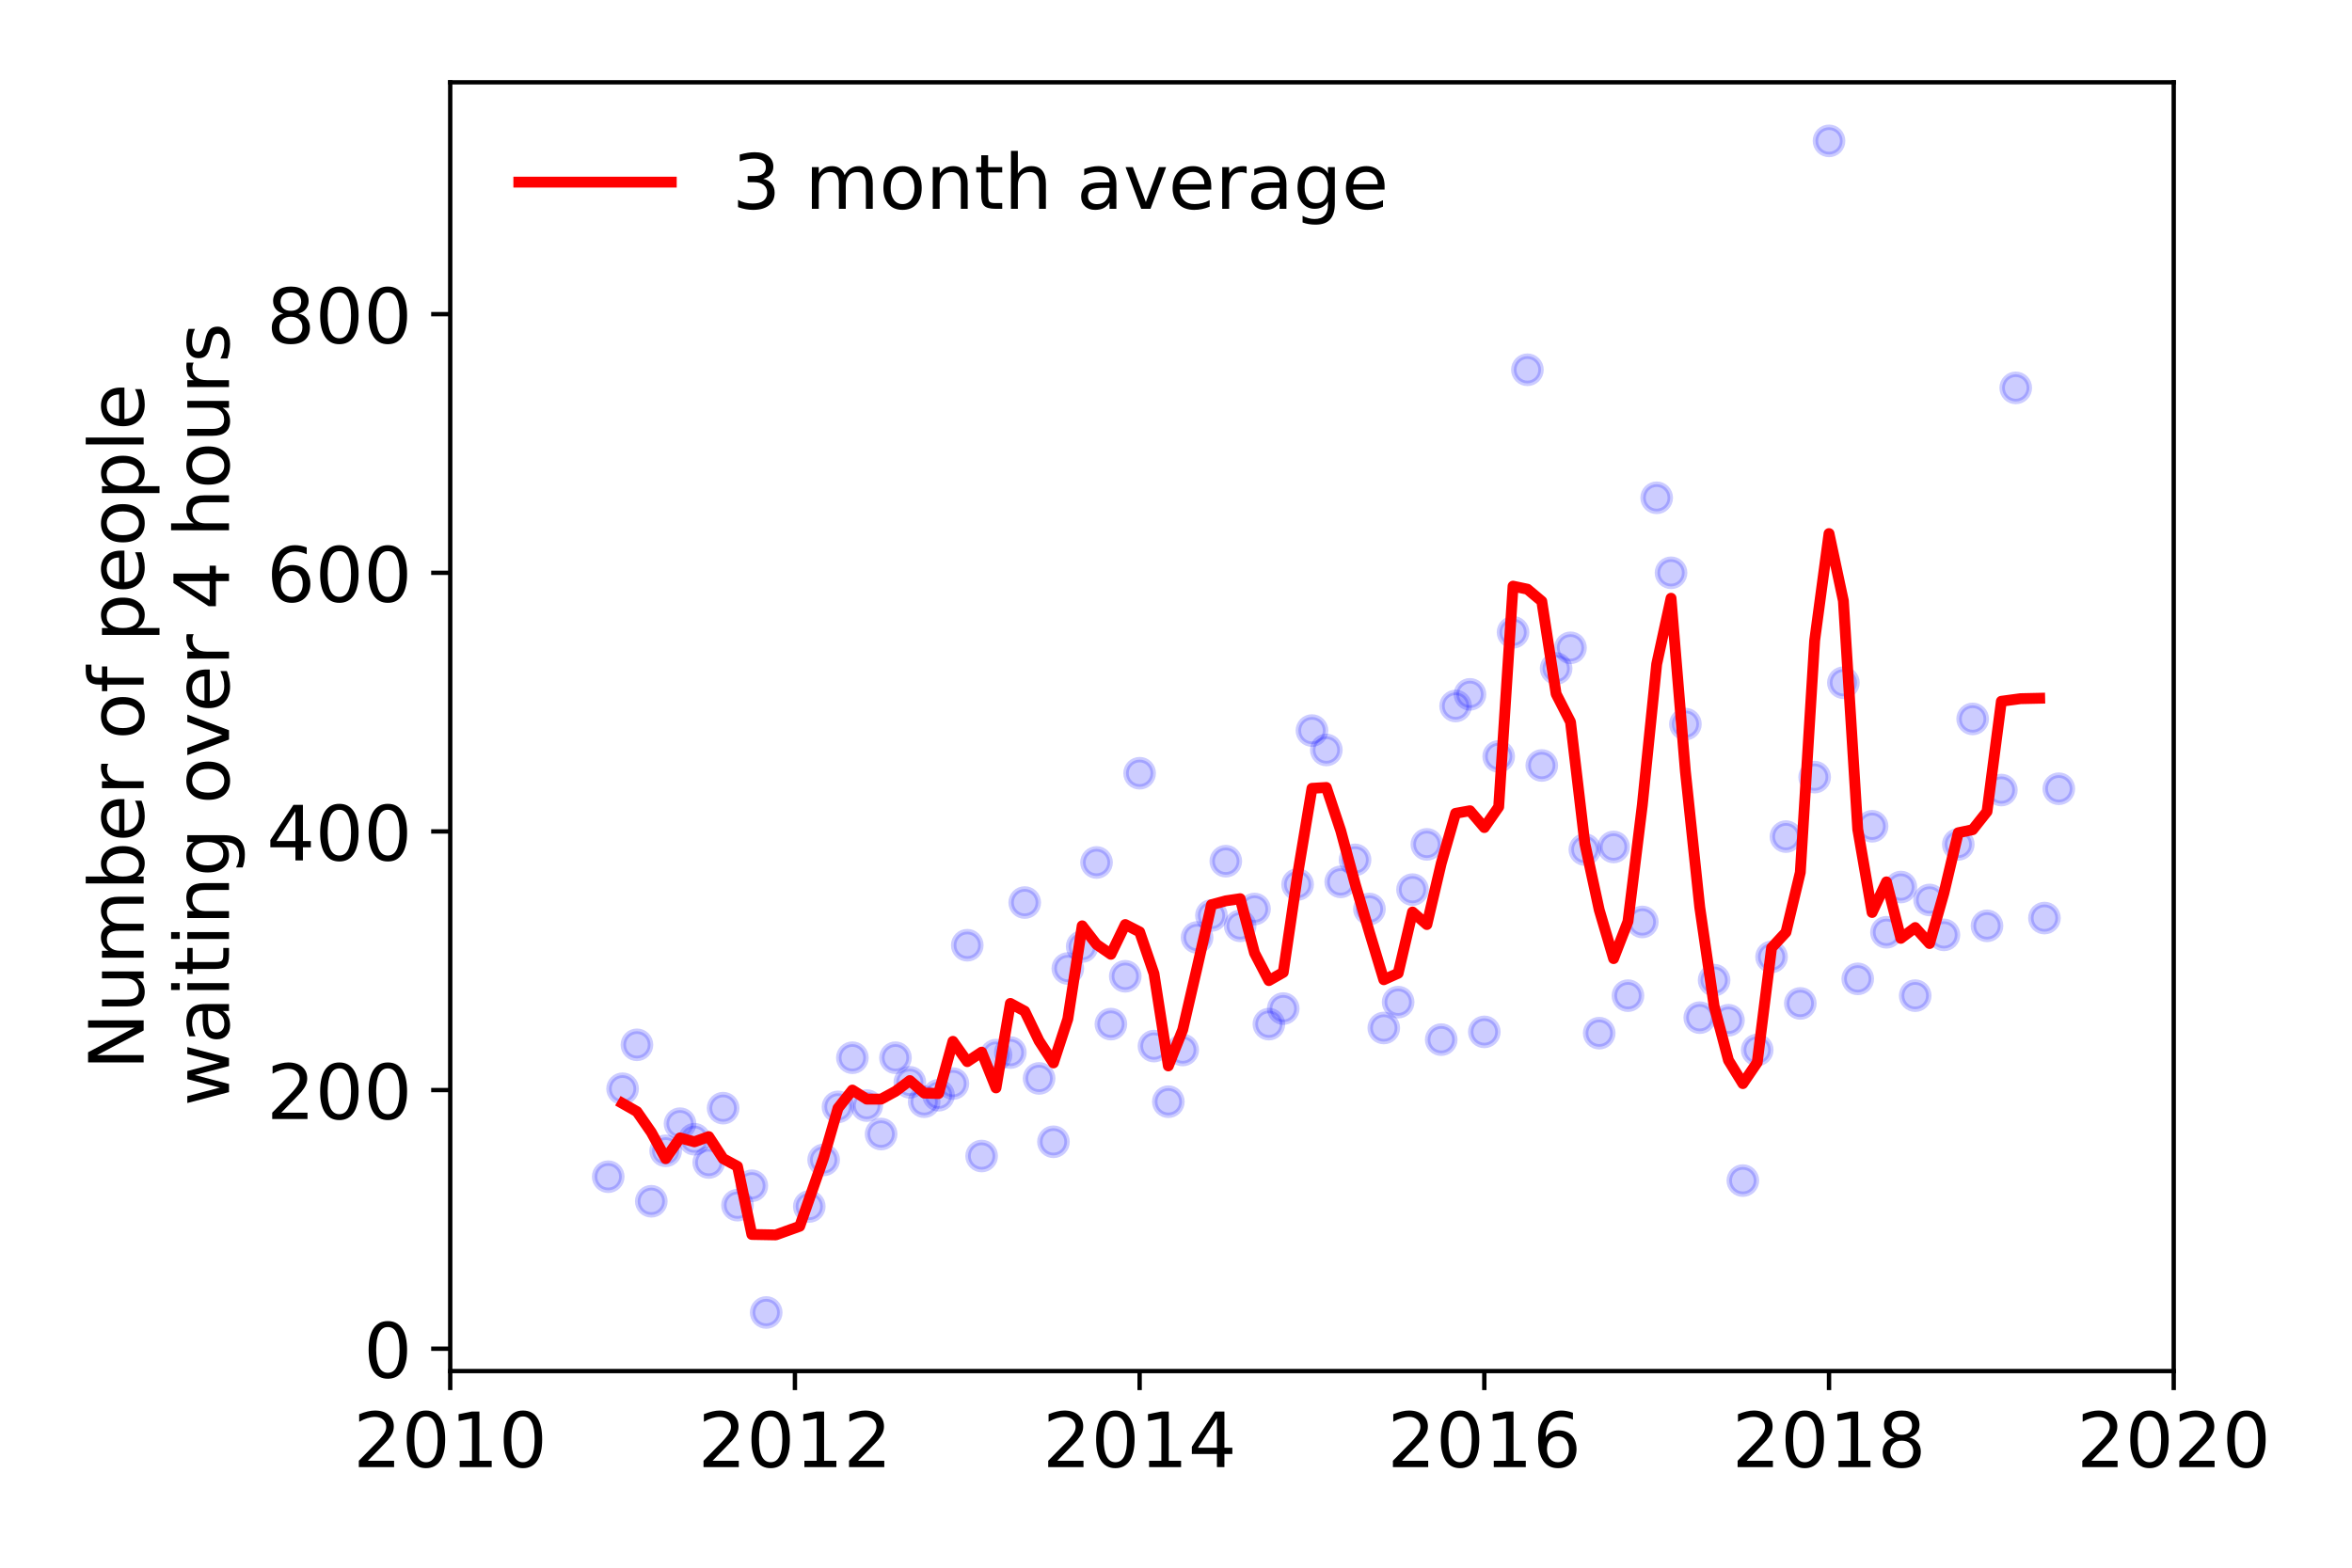 <?xml version="1.0" encoding="utf-8" standalone="no"?>
<!DOCTYPE svg PUBLIC "-//W3C//DTD SVG 1.1//EN"
  "http://www.w3.org/Graphics/SVG/1.1/DTD/svg11.dtd">
<!-- Created with matplotlib (https://matplotlib.org/) -->
<svg height="288pt" version="1.1" viewBox="0 0 432 288" width="432pt" xmlns="http://www.w3.org/2000/svg" xmlns:xlink="http://www.w3.org/1999/xlink">
 <defs>
  <style type="text/css">
*{stroke-linecap:butt;stroke-linejoin:round;}
  </style>
 </defs>
 <g id="figure_1">
  <g id="patch_1">
   <path d="M 0 288 
L 432 288 
L 432 0 
L 0 0 
z
" style="fill:#ffffff;"/>
  </g>
  <g id="axes_1">
   <g id="patch_2">
    <path d="M 82.695 251.88 
L 399.255 251.88 
L 399.255 15.12 
L 82.695 15.12 
z
" style="fill:#ffffff;"/>
   </g>
   <g id="matplotlib.axis_1">
    <g id="xtick_1">
     <g id="line2d_1">
      <defs>
       <path d="M 0 0 
L 0 3.5 
" id="m8545917e51" style="stroke:#000000;stroke-width:0.8;"/>
      </defs>
      <g>
       <use style="stroke:#000000;stroke-width:0.8;" x="82.695" xlink:href="#m8545917e51" y="251.88"/>
      </g>
     </g>
     <g id="text_1">
      <!-- 2010 -->
      <defs>
       <path d="M 19.188 8.297 
L 53.609 8.297 
L 53.609 0 
L 7.328 0 
L 7.328 8.297 
Q 12.938 14.109 22.625 23.891 
Q 32.328 33.688 34.812 36.531 
Q 39.547 41.844 41.422 45.531 
Q 43.312 49.219 43.312 52.781 
Q 43.312 58.594 39.234 62.25 
Q 35.156 65.922 28.609 65.922 
Q 23.969 65.922 18.812 64.312 
Q 13.672 62.703 7.812 59.422 
L 7.812 69.391 
Q 13.766 71.781 18.938 73 
Q 24.125 74.219 28.422 74.219 
Q 39.75 74.219 46.484 68.547 
Q 53.219 62.891 53.219 53.422 
Q 53.219 48.922 51.531 44.891 
Q 49.859 40.875 45.406 35.406 
Q 44.188 33.984 37.641 27.219 
Q 31.109 20.453 19.188 8.297 
z
" id="DejaVuSans-50"/>
       <path d="M 31.781 66.406 
Q 24.172 66.406 20.328 58.906 
Q 16.5 51.422 16.5 36.375 
Q 16.5 21.391 20.328 13.891 
Q 24.172 6.391 31.781 6.391 
Q 39.453 6.391 43.281 13.891 
Q 47.125 21.391 47.125 36.375 
Q 47.125 51.422 43.281 58.906 
Q 39.453 66.406 31.781 66.406 
z
M 31.781 74.219 
Q 44.047 74.219 50.516 64.516 
Q 56.984 54.828 56.984 36.375 
Q 56.984 17.969 50.516 8.266 
Q 44.047 -1.422 31.781 -1.422 
Q 19.531 -1.422 13.062 8.266 
Q 6.594 17.969 6.594 36.375 
Q 6.594 54.828 13.062 64.516 
Q 19.531 74.219 31.781 74.219 
z
" id="DejaVuSans-48"/>
       <path d="M 12.406 8.297 
L 28.516 8.297 
L 28.516 63.922 
L 10.984 60.406 
L 10.984 69.391 
L 28.422 72.906 
L 38.281 72.906 
L 38.281 8.297 
L 54.391 8.297 
L 54.391 0 
L 12.406 0 
z
" id="DejaVuSans-49"/>
      </defs>
      <g transform="translate(64.88 269.518)scale(0.14 -0.14)">
       <use xlink:href="#DejaVuSans-50"/>
       <use x="63.623" xlink:href="#DejaVuSans-48"/>
       <use x="127.246" xlink:href="#DejaVuSans-49"/>
       <use x="190.869" xlink:href="#DejaVuSans-48"/>
      </g>
     </g>
    </g>
    <g id="xtick_2">
     <g id="line2d_2">
      <g>
       <use style="stroke:#000000;stroke-width:0.8;" x="146.007" xlink:href="#m8545917e51" y="251.88"/>
      </g>
     </g>
     <g id="text_2">
      <!-- 2012 -->
      <g transform="translate(128.192 269.518)scale(0.14 -0.14)">
       <use xlink:href="#DejaVuSans-50"/>
       <use x="63.623" xlink:href="#DejaVuSans-48"/>
       <use x="127.246" xlink:href="#DejaVuSans-49"/>
       <use x="190.869" xlink:href="#DejaVuSans-50"/>
      </g>
     </g>
    </g>
    <g id="xtick_3">
     <g id="line2d_3">
      <g>
       <use style="stroke:#000000;stroke-width:0.8;" x="209.319" xlink:href="#m8545917e51" y="251.88"/>
      </g>
     </g>
     <g id="text_3">
      <!-- 2014 -->
      <defs>
       <path d="M 37.797 64.312 
L 12.891 25.391 
L 37.797 25.391 
z
M 35.203 72.906 
L 47.609 72.906 
L 47.609 25.391 
L 58.016 25.391 
L 58.016 17.188 
L 47.609 17.188 
L 47.609 0 
L 37.797 0 
L 37.797 17.188 
L 4.891 17.188 
L 4.891 26.703 
z
" id="DejaVuSans-52"/>
      </defs>
      <g transform="translate(191.504 269.518)scale(0.14 -0.14)">
       <use xlink:href="#DejaVuSans-50"/>
       <use x="63.623" xlink:href="#DejaVuSans-48"/>
       <use x="127.246" xlink:href="#DejaVuSans-49"/>
       <use x="190.869" xlink:href="#DejaVuSans-52"/>
      </g>
     </g>
    </g>
    <g id="xtick_4">
     <g id="line2d_4">
      <g>
       <use style="stroke:#000000;stroke-width:0.8;" x="272.631" xlink:href="#m8545917e51" y="251.88"/>
      </g>
     </g>
     <g id="text_4">
      <!-- 2016 -->
      <defs>
       <path d="M 33.016 40.375 
Q 26.375 40.375 22.484 35.828 
Q 18.609 31.297 18.609 23.391 
Q 18.609 15.531 22.484 10.953 
Q 26.375 6.391 33.016 6.391 
Q 39.656 6.391 43.531 10.953 
Q 47.406 15.531 47.406 23.391 
Q 47.406 31.297 43.531 35.828 
Q 39.656 40.375 33.016 40.375 
z
M 52.594 71.297 
L 52.594 62.312 
Q 48.875 64.062 45.094 64.984 
Q 41.312 65.922 37.594 65.922 
Q 27.828 65.922 22.672 59.328 
Q 17.531 52.734 16.797 39.406 
Q 19.672 43.656 24.016 45.922 
Q 28.375 48.188 33.594 48.188 
Q 44.578 48.188 50.953 41.516 
Q 57.328 34.859 57.328 23.391 
Q 57.328 12.156 50.688 5.359 
Q 44.047 -1.422 33.016 -1.422 
Q 20.359 -1.422 13.672 8.266 
Q 6.984 17.969 6.984 36.375 
Q 6.984 53.656 15.188 63.938 
Q 23.391 74.219 37.203 74.219 
Q 40.922 74.219 44.703 73.484 
Q 48.484 72.75 52.594 71.297 
z
" id="DejaVuSans-54"/>
      </defs>
      <g transform="translate(254.816 269.518)scale(0.14 -0.14)">
       <use xlink:href="#DejaVuSans-50"/>
       <use x="63.623" xlink:href="#DejaVuSans-48"/>
       <use x="127.246" xlink:href="#DejaVuSans-49"/>
       <use x="190.869" xlink:href="#DejaVuSans-54"/>
      </g>
     </g>
    </g>
    <g id="xtick_5">
     <g id="line2d_5">
      <g>
       <use style="stroke:#000000;stroke-width:0.8;" x="335.943" xlink:href="#m8545917e51" y="251.88"/>
      </g>
     </g>
     <g id="text_5">
      <!-- 2018 -->
      <defs>
       <path d="M 31.781 34.625 
Q 24.75 34.625 20.719 30.859 
Q 16.703 27.094 16.703 20.516 
Q 16.703 13.922 20.719 10.156 
Q 24.75 6.391 31.781 6.391 
Q 38.812 6.391 42.859 10.172 
Q 46.922 13.969 46.922 20.516 
Q 46.922 27.094 42.891 30.859 
Q 38.875 34.625 31.781 34.625 
z
M 21.922 38.812 
Q 15.578 40.375 12.031 44.719 
Q 8.5 49.078 8.5 55.328 
Q 8.5 64.062 14.719 69.141 
Q 20.953 74.219 31.781 74.219 
Q 42.672 74.219 48.875 69.141 
Q 55.078 64.062 55.078 55.328 
Q 55.078 49.078 51.531 44.719 
Q 48 40.375 41.703 38.812 
Q 48.828 37.156 52.797 32.312 
Q 56.781 27.484 56.781 20.516 
Q 56.781 9.906 50.312 4.234 
Q 43.844 -1.422 31.781 -1.422 
Q 19.734 -1.422 13.25 4.234 
Q 6.781 9.906 6.781 20.516 
Q 6.781 27.484 10.781 32.312 
Q 14.797 37.156 21.922 38.812 
z
M 18.312 54.391 
Q 18.312 48.734 21.844 45.562 
Q 25.391 42.391 31.781 42.391 
Q 38.141 42.391 41.719 45.562 
Q 45.312 48.734 45.312 54.391 
Q 45.312 60.062 41.719 63.234 
Q 38.141 66.406 31.781 66.406 
Q 25.391 66.406 21.844 63.234 
Q 18.312 60.062 18.312 54.391 
z
" id="DejaVuSans-56"/>
      </defs>
      <g transform="translate(318.128 269.518)scale(0.14 -0.14)">
       <use xlink:href="#DejaVuSans-50"/>
       <use x="63.623" xlink:href="#DejaVuSans-48"/>
       <use x="127.246" xlink:href="#DejaVuSans-49"/>
       <use x="190.869" xlink:href="#DejaVuSans-56"/>
      </g>
     </g>
    </g>
    <g id="xtick_6">
     <g id="line2d_6">
      <g>
       <use style="stroke:#000000;stroke-width:0.8;" x="399.255" xlink:href="#m8545917e51" y="251.88"/>
      </g>
     </g>
     <g id="text_6">
      <!-- 2020 -->
      <g transform="translate(381.44 269.518)scale(0.14 -0.14)">
       <use xlink:href="#DejaVuSans-50"/>
       <use x="63.623" xlink:href="#DejaVuSans-48"/>
       <use x="127.246" xlink:href="#DejaVuSans-50"/>
       <use x="190.869" xlink:href="#DejaVuSans-48"/>
      </g>
     </g>
    </g>
   </g>
   <g id="matplotlib.axis_2">
    <g id="ytick_1">
     <g id="line2d_7">
      <defs>
       <path d="M 0 0 
L -3.5 0 
" id="mfc9a45cdb4" style="stroke:#000000;stroke-width:0.8;"/>
      </defs>
      <g>
       <use style="stroke:#000000;stroke-width:0.8;" x="82.695" xlink:href="#mfc9a45cdb4" y="247.77"/>
      </g>
     </g>
     <g id="text_7">
      <!-- 0 -->
      <g transform="translate(66.787 253.089)scale(0.14 -0.14)">
       <use xlink:href="#DejaVuSans-48"/>
      </g>
     </g>
    </g>
    <g id="ytick_2">
     <g id="line2d_8">
      <g>
       <use style="stroke:#000000;stroke-width:0.8;" x="82.695" xlink:href="#mfc9a45cdb4" y="200.257"/>
      </g>
     </g>
     <g id="text_8">
      <!-- 200 -->
      <g transform="translate(48.972 205.575)scale(0.14 -0.14)">
       <use xlink:href="#DejaVuSans-50"/>
       <use x="63.623" xlink:href="#DejaVuSans-48"/>
       <use x="127.246" xlink:href="#DejaVuSans-48"/>
      </g>
     </g>
    </g>
    <g id="ytick_3">
     <g id="line2d_9">
      <g>
       <use style="stroke:#000000;stroke-width:0.8;" x="82.695" xlink:href="#mfc9a45cdb4" y="152.743"/>
      </g>
     </g>
     <g id="text_9">
      <!-- 400 -->
      <g transform="translate(48.972 158.062)scale(0.14 -0.14)">
       <use xlink:href="#DejaVuSans-52"/>
       <use x="63.623" xlink:href="#DejaVuSans-48"/>
       <use x="127.246" xlink:href="#DejaVuSans-48"/>
      </g>
     </g>
    </g>
    <g id="ytick_4">
     <g id="line2d_10">
      <g>
       <use style="stroke:#000000;stroke-width:0.8;" x="82.695" xlink:href="#mfc9a45cdb4" y="105.229"/>
      </g>
     </g>
     <g id="text_10">
      <!-- 600 -->
      <g transform="translate(48.972 110.548)scale(0.14 -0.14)">
       <use xlink:href="#DejaVuSans-54"/>
       <use x="63.623" xlink:href="#DejaVuSans-48"/>
       <use x="127.246" xlink:href="#DejaVuSans-48"/>
      </g>
     </g>
    </g>
    <g id="ytick_5">
     <g id="line2d_11">
      <g>
       <use style="stroke:#000000;stroke-width:0.8;" x="82.695" xlink:href="#mfc9a45cdb4" y="57.716"/>
      </g>
     </g>
     <g id="text_11">
      <!-- 800 -->
      <g transform="translate(48.972 63.035)scale(0.14 -0.14)">
       <use xlink:href="#DejaVuSans-56"/>
       <use x="63.623" xlink:href="#DejaVuSans-48"/>
       <use x="127.246" xlink:href="#DejaVuSans-48"/>
      </g>
     </g>
    </g>
    <g id="text_12">
     <!-- Number of people -->
     <defs>
      <path d="M 9.812 72.906 
L 23.094 72.906 
L 55.422 11.922 
L 55.422 72.906 
L 64.984 72.906 
L 64.984 0 
L 51.703 0 
L 19.391 60.984 
L 19.391 0 
L 9.812 0 
z
" id="DejaVuSans-78"/>
      <path d="M 8.5 21.578 
L 8.5 54.688 
L 17.484 54.688 
L 17.484 21.922 
Q 17.484 14.156 20.5 10.266 
Q 23.531 6.391 29.594 6.391 
Q 36.859 6.391 41.078 11.031 
Q 45.312 15.672 45.312 23.688 
L 45.312 54.688 
L 54.297 54.688 
L 54.297 0 
L 45.312 0 
L 45.312 8.406 
Q 42.047 3.422 37.719 1 
Q 33.406 -1.422 27.688 -1.422 
Q 18.266 -1.422 13.375 4.438 
Q 8.5 10.297 8.5 21.578 
z
M 31.109 56 
z
" id="DejaVuSans-117"/>
      <path d="M 52 44.188 
Q 55.375 50.25 60.062 53.125 
Q 64.75 56 71.094 56 
Q 79.641 56 84.281 50.016 
Q 88.922 44.047 88.922 33.016 
L 88.922 0 
L 79.891 0 
L 79.891 32.719 
Q 79.891 40.578 77.094 44.375 
Q 74.312 48.188 68.609 48.188 
Q 61.625 48.188 57.562 43.547 
Q 53.516 38.922 53.516 30.906 
L 53.516 0 
L 44.484 0 
L 44.484 32.719 
Q 44.484 40.625 41.703 44.406 
Q 38.922 48.188 33.109 48.188 
Q 26.219 48.188 22.156 43.531 
Q 18.109 38.875 18.109 30.906 
L 18.109 0 
L 9.078 0 
L 9.078 54.688 
L 18.109 54.688 
L 18.109 46.188 
Q 21.188 51.219 25.484 53.609 
Q 29.781 56 35.688 56 
Q 41.656 56 45.828 52.969 
Q 50 49.953 52 44.188 
z
" id="DejaVuSans-109"/>
      <path d="M 48.688 27.297 
Q 48.688 37.203 44.609 42.844 
Q 40.531 48.484 33.406 48.484 
Q 26.266 48.484 22.188 42.844 
Q 18.109 37.203 18.109 27.297 
Q 18.109 17.391 22.188 11.75 
Q 26.266 6.109 33.406 6.109 
Q 40.531 6.109 44.609 11.75 
Q 48.688 17.391 48.688 27.297 
z
M 18.109 46.391 
Q 20.953 51.266 25.266 53.625 
Q 29.594 56 35.594 56 
Q 45.562 56 51.781 48.094 
Q 58.016 40.188 58.016 27.297 
Q 58.016 14.406 51.781 6.484 
Q 45.562 -1.422 35.594 -1.422 
Q 29.594 -1.422 25.266 0.953 
Q 20.953 3.328 18.109 8.203 
L 18.109 0 
L 9.078 0 
L 9.078 75.984 
L 18.109 75.984 
z
" id="DejaVuSans-98"/>
      <path d="M 56.203 29.594 
L 56.203 25.203 
L 14.891 25.203 
Q 15.484 15.922 20.484 11.062 
Q 25.484 6.203 34.422 6.203 
Q 39.594 6.203 44.453 7.469 
Q 49.312 8.734 54.109 11.281 
L 54.109 2.781 
Q 49.266 0.734 44.188 -0.344 
Q 39.109 -1.422 33.891 -1.422 
Q 20.797 -1.422 13.156 6.188 
Q 5.516 13.812 5.516 26.812 
Q 5.516 40.234 12.766 48.109 
Q 20.016 56 32.328 56 
Q 43.359 56 49.781 48.891 
Q 56.203 41.797 56.203 29.594 
z
M 47.219 32.234 
Q 47.125 39.594 43.094 43.984 
Q 39.062 48.391 32.422 48.391 
Q 24.906 48.391 20.391 44.141 
Q 15.875 39.891 15.188 32.172 
z
" id="DejaVuSans-101"/>
      <path d="M 41.109 46.297 
Q 39.594 47.172 37.812 47.578 
Q 36.031 48 33.891 48 
Q 26.266 48 22.188 43.047 
Q 18.109 38.094 18.109 28.812 
L 18.109 0 
L 9.078 0 
L 9.078 54.688 
L 18.109 54.688 
L 18.109 46.188 
Q 20.953 51.172 25.484 53.578 
Q 30.031 56 36.531 56 
Q 37.453 56 38.578 55.875 
Q 39.703 55.766 41.062 55.516 
z
" id="DejaVuSans-114"/>
      <path id="DejaVuSans-32"/>
      <path d="M 30.609 48.391 
Q 23.391 48.391 19.188 42.75 
Q 14.984 37.109 14.984 27.297 
Q 14.984 17.484 19.156 11.844 
Q 23.344 6.203 30.609 6.203 
Q 37.797 6.203 41.984 11.859 
Q 46.188 17.531 46.188 27.297 
Q 46.188 37.016 41.984 42.703 
Q 37.797 48.391 30.609 48.391 
z
M 30.609 56 
Q 42.328 56 49.016 48.375 
Q 55.719 40.766 55.719 27.297 
Q 55.719 13.875 49.016 6.219 
Q 42.328 -1.422 30.609 -1.422 
Q 18.844 -1.422 12.172 6.219 
Q 5.516 13.875 5.516 27.297 
Q 5.516 40.766 12.172 48.375 
Q 18.844 56 30.609 56 
z
" id="DejaVuSans-111"/>
      <path d="M 37.109 75.984 
L 37.109 68.5 
L 28.516 68.5 
Q 23.688 68.5 21.797 66.547 
Q 19.922 64.594 19.922 59.516 
L 19.922 54.688 
L 34.719 54.688 
L 34.719 47.703 
L 19.922 47.703 
L 19.922 0 
L 10.891 0 
L 10.891 47.703 
L 2.297 47.703 
L 2.297 54.688 
L 10.891 54.688 
L 10.891 58.5 
Q 10.891 67.625 15.141 71.797 
Q 19.391 75.984 28.609 75.984 
z
" id="DejaVuSans-102"/>
      <path d="M 18.109 8.203 
L 18.109 -20.797 
L 9.078 -20.797 
L 9.078 54.688 
L 18.109 54.688 
L 18.109 46.391 
Q 20.953 51.266 25.266 53.625 
Q 29.594 56 35.594 56 
Q 45.562 56 51.781 48.094 
Q 58.016 40.188 58.016 27.297 
Q 58.016 14.406 51.781 6.484 
Q 45.562 -1.422 35.594 -1.422 
Q 29.594 -1.422 25.266 0.953 
Q 20.953 3.328 18.109 8.203 
z
M 48.688 27.297 
Q 48.688 37.203 44.609 42.844 
Q 40.531 48.484 33.406 48.484 
Q 26.266 48.484 22.188 42.844 
Q 18.109 37.203 18.109 27.297 
Q 18.109 17.391 22.188 11.75 
Q 26.266 6.109 33.406 6.109 
Q 40.531 6.109 44.609 11.75 
Q 48.688 17.391 48.688 27.297 
z
" id="DejaVuSans-112"/>
      <path d="M 9.422 75.984 
L 18.406 75.984 
L 18.406 0 
L 9.422 0 
z
" id="DejaVuSans-108"/>
     </defs>
     <g transform="translate(26.384 196.547)rotate(-90)scale(0.14 -0.14)">
      <use xlink:href="#DejaVuSans-78"/>
      <use x="74.805" xlink:href="#DejaVuSans-117"/>
      <use x="138.184" xlink:href="#DejaVuSans-109"/>
      <use x="235.596" xlink:href="#DejaVuSans-98"/>
      <use x="299.072" xlink:href="#DejaVuSans-101"/>
      <use x="360.596" xlink:href="#DejaVuSans-114"/>
      <use x="401.709" xlink:href="#DejaVuSans-32"/>
      <use x="433.496" xlink:href="#DejaVuSans-111"/>
      <use x="494.678" xlink:href="#DejaVuSans-102"/>
      <use x="529.883" xlink:href="#DejaVuSans-32"/>
      <use x="561.67" xlink:href="#DejaVuSans-112"/>
      <use x="625.146" xlink:href="#DejaVuSans-101"/>
      <use x="686.67" xlink:href="#DejaVuSans-111"/>
      <use x="747.852" xlink:href="#DejaVuSans-112"/>
      <use x="811.328" xlink:href="#DejaVuSans-108"/>
      <use x="839.111" xlink:href="#DejaVuSans-101"/>
     </g>
     <!--  waiting over 4 hours -->
     <defs>
      <path d="M 4.203 54.688 
L 13.188 54.688 
L 24.422 12.016 
L 35.594 54.688 
L 46.188 54.688 
L 57.422 12.016 
L 68.609 54.688 
L 77.594 54.688 
L 63.281 0 
L 52.688 0 
L 40.922 44.828 
L 29.109 0 
L 18.5 0 
z
" id="DejaVuSans-119"/>
      <path d="M 34.281 27.484 
Q 23.391 27.484 19.188 25 
Q 14.984 22.516 14.984 16.5 
Q 14.984 11.719 18.141 8.906 
Q 21.297 6.109 26.703 6.109 
Q 34.188 6.109 38.703 11.406 
Q 43.219 16.703 43.219 25.484 
L 43.219 27.484 
z
M 52.203 31.203 
L 52.203 0 
L 43.219 0 
L 43.219 8.297 
Q 40.141 3.328 35.547 0.953 
Q 30.953 -1.422 24.312 -1.422 
Q 15.922 -1.422 10.953 3.297 
Q 6 8.016 6 15.922 
Q 6 25.141 12.172 29.828 
Q 18.359 34.516 30.609 34.516 
L 43.219 34.516 
L 43.219 35.406 
Q 43.219 41.609 39.141 45 
Q 35.062 48.391 27.688 48.391 
Q 23 48.391 18.547 47.266 
Q 14.109 46.141 10.016 43.891 
L 10.016 52.203 
Q 14.938 54.109 19.578 55.047 
Q 24.219 56 28.609 56 
Q 40.484 56 46.344 49.844 
Q 52.203 43.703 52.203 31.203 
z
" id="DejaVuSans-97"/>
      <path d="M 9.422 54.688 
L 18.406 54.688 
L 18.406 0 
L 9.422 0 
z
M 9.422 75.984 
L 18.406 75.984 
L 18.406 64.594 
L 9.422 64.594 
z
" id="DejaVuSans-105"/>
      <path d="M 18.312 70.219 
L 18.312 54.688 
L 36.812 54.688 
L 36.812 47.703 
L 18.312 47.703 
L 18.312 18.016 
Q 18.312 11.328 20.141 9.422 
Q 21.969 7.516 27.594 7.516 
L 36.812 7.516 
L 36.812 0 
L 27.594 0 
Q 17.188 0 13.234 3.875 
Q 9.281 7.766 9.281 18.016 
L 9.281 47.703 
L 2.688 47.703 
L 2.688 54.688 
L 9.281 54.688 
L 9.281 70.219 
z
" id="DejaVuSans-116"/>
      <path d="M 54.891 33.016 
L 54.891 0 
L 45.906 0 
L 45.906 32.719 
Q 45.906 40.484 42.875 44.328 
Q 39.844 48.188 33.797 48.188 
Q 26.516 48.188 22.312 43.547 
Q 18.109 38.922 18.109 30.906 
L 18.109 0 
L 9.078 0 
L 9.078 54.688 
L 18.109 54.688 
L 18.109 46.188 
Q 21.344 51.125 25.703 53.562 
Q 30.078 56 35.797 56 
Q 45.219 56 50.047 50.172 
Q 54.891 44.344 54.891 33.016 
z
" id="DejaVuSans-110"/>
      <path d="M 45.406 27.984 
Q 45.406 37.75 41.375 43.109 
Q 37.359 48.484 30.078 48.484 
Q 22.859 48.484 18.828 43.109 
Q 14.797 37.75 14.797 27.984 
Q 14.797 18.266 18.828 12.891 
Q 22.859 7.516 30.078 7.516 
Q 37.359 7.516 41.375 12.891 
Q 45.406 18.266 45.406 27.984 
z
M 54.391 6.781 
Q 54.391 -7.172 48.188 -13.984 
Q 42 -20.797 29.203 -20.797 
Q 24.469 -20.797 20.266 -20.094 
Q 16.062 -19.391 12.109 -17.922 
L 12.109 -9.188 
Q 16.062 -11.328 19.922 -12.344 
Q 23.781 -13.375 27.781 -13.375 
Q 36.625 -13.375 41.016 -8.766 
Q 45.406 -4.156 45.406 5.172 
L 45.406 9.625 
Q 42.625 4.781 38.281 2.391 
Q 33.938 0 27.875 0 
Q 17.828 0 11.672 7.656 
Q 5.516 15.328 5.516 27.984 
Q 5.516 40.672 11.672 48.328 
Q 17.828 56 27.875 56 
Q 33.938 56 38.281 53.609 
Q 42.625 51.219 45.406 46.391 
L 45.406 54.688 
L 54.391 54.688 
z
" id="DejaVuSans-103"/>
      <path d="M 2.984 54.688 
L 12.5 54.688 
L 29.594 8.797 
L 46.688 54.688 
L 56.203 54.688 
L 35.688 0 
L 23.484 0 
z
" id="DejaVuSans-118"/>
      <path d="M 54.891 33.016 
L 54.891 0 
L 45.906 0 
L 45.906 32.719 
Q 45.906 40.484 42.875 44.328 
Q 39.844 48.188 33.797 48.188 
Q 26.516 48.188 22.312 43.547 
Q 18.109 38.922 18.109 30.906 
L 18.109 0 
L 9.078 0 
L 9.078 75.984 
L 18.109 75.984 
L 18.109 46.188 
Q 21.344 51.125 25.703 53.562 
Q 30.078 56 35.797 56 
Q 45.219 56 50.047 50.172 
Q 54.891 44.344 54.891 33.016 
z
" id="DejaVuSans-104"/>
      <path d="M 44.281 53.078 
L 44.281 44.578 
Q 40.484 46.531 36.375 47.5 
Q 32.281 48.484 27.875 48.484 
Q 21.188 48.484 17.844 46.438 
Q 14.5 44.391 14.5 40.281 
Q 14.5 37.156 16.891 35.375 
Q 19.281 33.594 26.516 31.984 
L 29.594 31.297 
Q 39.156 29.25 43.188 25.516 
Q 47.219 21.781 47.219 15.094 
Q 47.219 7.469 41.188 3.016 
Q 35.156 -1.422 24.609 -1.422 
Q 20.219 -1.422 15.453 -0.562 
Q 10.688 0.297 5.422 2 
L 5.422 11.281 
Q 10.406 8.688 15.234 7.391 
Q 20.062 6.109 24.812 6.109 
Q 31.156 6.109 34.562 8.281 
Q 37.984 10.453 37.984 14.406 
Q 37.984 18.062 35.516 20.016 
Q 33.062 21.969 24.703 23.781 
L 21.578 24.516 
Q 13.234 26.266 9.516 29.906 
Q 5.812 33.547 5.812 39.891 
Q 5.812 47.609 11.281 51.797 
Q 16.75 56 26.812 56 
Q 31.781 56 36.172 55.266 
Q 40.578 54.547 44.281 53.078 
z
" id="DejaVuSans-115"/>
     </defs>
     <g transform="translate(42.061 207.672)rotate(-90)scale(0.14 -0.14)">
      <use xlink:href="#DejaVuSans-32"/>
      <use x="31.787" xlink:href="#DejaVuSans-119"/>
      <use x="113.574" xlink:href="#DejaVuSans-97"/>
      <use x="174.854" xlink:href="#DejaVuSans-105"/>
      <use x="202.637" xlink:href="#DejaVuSans-116"/>
      <use x="241.846" xlink:href="#DejaVuSans-105"/>
      <use x="269.629" xlink:href="#DejaVuSans-110"/>
      <use x="333.008" xlink:href="#DejaVuSans-103"/>
      <use x="396.484" xlink:href="#DejaVuSans-32"/>
      <use x="428.271" xlink:href="#DejaVuSans-111"/>
      <use x="489.453" xlink:href="#DejaVuSans-118"/>
      <use x="548.633" xlink:href="#DejaVuSans-101"/>
      <use x="610.156" xlink:href="#DejaVuSans-114"/>
      <use x="651.27" xlink:href="#DejaVuSans-32"/>
      <use x="683.057" xlink:href="#DejaVuSans-52"/>
      <use x="746.68" xlink:href="#DejaVuSans-32"/>
      <use x="778.467" xlink:href="#DejaVuSans-104"/>
      <use x="841.846" xlink:href="#DejaVuSans-111"/>
      <use x="903.027" xlink:href="#DejaVuSans-117"/>
      <use x="966.406" xlink:href="#DejaVuSans-114"/>
      <use x="1007.52" xlink:href="#DejaVuSans-115"/>
     </g>
    </g>
   </g>
   <g id="line2d_12">
    <defs>
     <path d="M 0 2.5 
C 0.663 2.5 1.299 2.237 1.768 1.768 
C 2.237 1.299 2.5 0.663 2.5 0 
C 2.5 -0.663 2.237 -1.299 1.768 -1.768 
C 1.299 -2.237 0.663 -2.5 0 -2.5 
C -0.663 -2.5 -1.299 -2.237 -1.768 -1.768 
C -2.237 -1.299 -2.5 -0.663 -2.5 0 
C -2.5 0.663 -2.237 1.299 -1.768 1.768 
C -1.299 2.237 -0.663 2.5 0 2.5 
z
" id="mc459435a87" style="stroke:#0000ff;stroke-opacity:0.2;"/>
    </defs>
    <g clip-path="url(#p977086fa4a)">
     <use style="fill:#0000ff;fill-opacity:0.2;stroke:#0000ff;stroke-opacity:0.2;" x="378.151" xlink:href="#mc459435a87" y="144.903"/>
     <use style="fill:#0000ff;fill-opacity:0.2;stroke:#0000ff;stroke-opacity:0.2;" x="375.513" xlink:href="#mc459435a87" y="168.66"/>
     <use style="fill:#0000ff;fill-opacity:0.2;stroke:#0000ff;stroke-opacity:0.2;" x="370.237" xlink:href="#mc459435a87" y="71.257"/>
     <use style="fill:#0000ff;fill-opacity:0.2;stroke:#0000ff;stroke-opacity:0.2;" x="367.599" xlink:href="#mc459435a87" y="145.141"/>
     <use style="fill:#0000ff;fill-opacity:0.2;stroke:#0000ff;stroke-opacity:0.2;" x="364.961" xlink:href="#mc459435a87" y="170.085"/>
     <use style="fill:#0000ff;fill-opacity:0.2;stroke:#0000ff;stroke-opacity:0.2;" x="362.323" xlink:href="#mc459435a87" y="132.075"/>
     <use style="fill:#0000ff;fill-opacity:0.2;stroke:#0000ff;stroke-opacity:0.2;" x="359.685" xlink:href="#mc459435a87" y="155.119"/>
     <use style="fill:#0000ff;fill-opacity:0.2;stroke:#0000ff;stroke-opacity:0.2;" x="357.047" xlink:href="#mc459435a87" y="171.748"/>
     <use style="fill:#0000ff;fill-opacity:0.2;stroke:#0000ff;stroke-opacity:0.2;" x="354.409" xlink:href="#mc459435a87" y="165.334"/>
     <use style="fill:#0000ff;fill-opacity:0.2;stroke:#0000ff;stroke-opacity:0.2;" x="351.771" xlink:href="#mc459435a87" y="182.914"/>
     <use style="fill:#0000ff;fill-opacity:0.2;stroke:#0000ff;stroke-opacity:0.2;" x="349.133" xlink:href="#mc459435a87" y="162.958"/>
     <use style="fill:#0000ff;fill-opacity:0.2;stroke:#0000ff;stroke-opacity:0.2;" x="346.495" xlink:href="#mc459435a87" y="171.273"/>
     <use style="fill:#0000ff;fill-opacity:0.2;stroke:#0000ff;stroke-opacity:0.2;" x="343.857" xlink:href="#mc459435a87" y="151.793"/>
     <use style="fill:#0000ff;fill-opacity:0.2;stroke:#0000ff;stroke-opacity:0.2;" x="341.219" xlink:href="#mc459435a87" y="179.826"/>
     <use style="fill:#0000ff;fill-opacity:0.2;stroke:#0000ff;stroke-opacity:0.2;" x="338.581" xlink:href="#mc459435a87" y="125.423"/>
     <use style="fill:#0000ff;fill-opacity:0.2;stroke:#0000ff;stroke-opacity:0.2;" x="335.943" xlink:href="#mc459435a87" y="25.882"/>
     <use style="fill:#0000ff;fill-opacity:0.2;stroke:#0000ff;stroke-opacity:0.2;" x="333.305" xlink:href="#mc459435a87" y="142.765"/>
     <use style="fill:#0000ff;fill-opacity:0.2;stroke:#0000ff;stroke-opacity:0.2;" x="330.667" xlink:href="#mc459435a87" y="184.339"/>
     <use style="fill:#0000ff;fill-opacity:0.2;stroke:#0000ff;stroke-opacity:0.2;" x="328.029" xlink:href="#mc459435a87" y="153.693"/>
     <use style="fill:#0000ff;fill-opacity:0.2;stroke:#0000ff;stroke-opacity:0.2;" x="325.391" xlink:href="#mc459435a87" y="175.787"/>
     <use style="fill:#0000ff;fill-opacity:0.2;stroke:#0000ff;stroke-opacity:0.2;" x="322.753" xlink:href="#mc459435a87" y="192.892"/>
     <use style="fill:#0000ff;fill-opacity:0.2;stroke:#0000ff;stroke-opacity:0.2;" x="320.115" xlink:href="#mc459435a87" y="216.886"/>
     <use style="fill:#0000ff;fill-opacity:0.2;stroke:#0000ff;stroke-opacity:0.2;" x="317.477" xlink:href="#mc459435a87" y="187.428"/>
     <use style="fill:#0000ff;fill-opacity:0.2;stroke:#0000ff;stroke-opacity:0.2;" x="314.839" xlink:href="#mc459435a87" y="180.063"/>
     <use style="fill:#0000ff;fill-opacity:0.2;stroke:#0000ff;stroke-opacity:0.2;" x="312.201" xlink:href="#mc459435a87" y="186.953"/>
     <use style="fill:#0000ff;fill-opacity:0.2;stroke:#0000ff;stroke-opacity:0.2;" x="309.563" xlink:href="#mc459435a87" y="133.025"/>
     <use style="fill:#0000ff;fill-opacity:0.2;stroke:#0000ff;stroke-opacity:0.2;" x="306.925" xlink:href="#mc459435a87" y="105.229"/>
     <use style="fill:#0000ff;fill-opacity:0.2;stroke:#0000ff;stroke-opacity:0.2;" x="304.287" xlink:href="#mc459435a87" y="91.451"/>
     <use style="fill:#0000ff;fill-opacity:0.2;stroke:#0000ff;stroke-opacity:0.2;" x="301.649" xlink:href="#mc459435a87" y="169.373"/>
     <use style="fill:#0000ff;fill-opacity:0.2;stroke:#0000ff;stroke-opacity:0.2;" x="299.011" xlink:href="#mc459435a87" y="182.914"/>
     <use style="fill:#0000ff;fill-opacity:0.2;stroke:#0000ff;stroke-opacity:0.2;" x="296.373" xlink:href="#mc459435a87" y="155.594"/>
     <use style="fill:#0000ff;fill-opacity:0.2;stroke:#0000ff;stroke-opacity:0.2;" x="293.735" xlink:href="#mc459435a87" y="189.804"/>
     <use style="fill:#0000ff;fill-opacity:0.2;stroke:#0000ff;stroke-opacity:0.2;" x="291.097" xlink:href="#mc459435a87" y="156.069"/>
     <use style="fill:#0000ff;fill-opacity:0.2;stroke:#0000ff;stroke-opacity:0.2;" x="288.459" xlink:href="#mc459435a87" y="119.008"/>
     <use style="fill:#0000ff;fill-opacity:0.2;stroke:#0000ff;stroke-opacity:0.2;" x="285.821" xlink:href="#mc459435a87" y="122.809"/>
     <use style="fill:#0000ff;fill-opacity:0.2;stroke:#0000ff;stroke-opacity:0.2;" x="283.183" xlink:href="#mc459435a87" y="140.627"/>
     <use style="fill:#0000ff;fill-opacity:0.2;stroke:#0000ff;stroke-opacity:0.2;" x="280.545" xlink:href="#mc459435a87" y="67.931"/>
     <use style="fill:#0000ff;fill-opacity:0.2;stroke:#0000ff;stroke-opacity:0.2;" x="277.907" xlink:href="#mc459435a87" y="116.158"/>
     <use style="fill:#0000ff;fill-opacity:0.2;stroke:#0000ff;stroke-opacity:0.2;" x="275.269" xlink:href="#mc459435a87" y="138.964"/>
     <use style="fill:#0000ff;fill-opacity:0.2;stroke:#0000ff;stroke-opacity:0.2;" x="272.631" xlink:href="#mc459435a87" y="189.566"/>
     <use style="fill:#0000ff;fill-opacity:0.2;stroke:#0000ff;stroke-opacity:0.2;" x="269.993" xlink:href="#mc459435a87" y="127.561"/>
     <use style="fill:#0000ff;fill-opacity:0.2;stroke:#0000ff;stroke-opacity:0.2;" x="267.355" xlink:href="#mc459435a87" y="129.699"/>
     <use style="fill:#0000ff;fill-opacity:0.2;stroke:#0000ff;stroke-opacity:0.2;" x="264.717" xlink:href="#mc459435a87" y="190.991"/>
     <use style="fill:#0000ff;fill-opacity:0.2;stroke:#0000ff;stroke-opacity:0.2;" x="262.079" xlink:href="#mc459435a87" y="155.119"/>
     <use style="fill:#0000ff;fill-opacity:0.2;stroke:#0000ff;stroke-opacity:0.2;" x="259.441" xlink:href="#mc459435a87" y="163.434"/>
     <use style="fill:#0000ff;fill-opacity:0.2;stroke:#0000ff;stroke-opacity:0.2;" x="256.803" xlink:href="#mc459435a87" y="184.102"/>
     <use style="fill:#0000ff;fill-opacity:0.2;stroke:#0000ff;stroke-opacity:0.2;" x="254.165" xlink:href="#mc459435a87" y="188.853"/>
     <use style="fill:#0000ff;fill-opacity:0.2;stroke:#0000ff;stroke-opacity:0.2;" x="251.527" xlink:href="#mc459435a87" y="166.997"/>
     <use style="fill:#0000ff;fill-opacity:0.2;stroke:#0000ff;stroke-opacity:0.2;" x="248.889" xlink:href="#mc459435a87" y="157.969"/>
     <use style="fill:#0000ff;fill-opacity:0.2;stroke:#0000ff;stroke-opacity:0.2;" x="246.251" xlink:href="#mc459435a87" y="162.008"/>
     <use style="fill:#0000ff;fill-opacity:0.2;stroke:#0000ff;stroke-opacity:0.2;" x="243.613" xlink:href="#mc459435a87" y="137.776"/>
     <use style="fill:#0000ff;fill-opacity:0.2;stroke:#0000ff;stroke-opacity:0.2;" x="240.975" xlink:href="#mc459435a87" y="134.213"/>
     <use style="fill:#0000ff;fill-opacity:0.2;stroke:#0000ff;stroke-opacity:0.2;" x="238.337" xlink:href="#mc459435a87" y="162.483"/>
     <use style="fill:#0000ff;fill-opacity:0.2;stroke:#0000ff;stroke-opacity:0.2;" x="235.699" xlink:href="#mc459435a87" y="185.29"/>
     <use style="fill:#0000ff;fill-opacity:0.2;stroke:#0000ff;stroke-opacity:0.2;" x="233.061" xlink:href="#mc459435a87" y="188.141"/>
     <use style="fill:#0000ff;fill-opacity:0.2;stroke:#0000ff;stroke-opacity:0.2;" x="230.423" xlink:href="#mc459435a87" y="166.997"/>
     <use style="fill:#0000ff;fill-opacity:0.2;stroke:#0000ff;stroke-opacity:0.2;" x="227.785" xlink:href="#mc459435a87" y="170.085"/>
     <use style="fill:#0000ff;fill-opacity:0.2;stroke:#0000ff;stroke-opacity:0.2;" x="225.147" xlink:href="#mc459435a87" y="158.207"/>
     <use style="fill:#0000ff;fill-opacity:0.2;stroke:#0000ff;stroke-opacity:0.2;" x="222.509" xlink:href="#mc459435a87" y="168.185"/>
     <use style="fill:#0000ff;fill-opacity:0.2;stroke:#0000ff;stroke-opacity:0.2;" x="219.871" xlink:href="#mc459435a87" y="172.224"/>
     <use style="fill:#0000ff;fill-opacity:0.2;stroke:#0000ff;stroke-opacity:0.2;" x="217.233" xlink:href="#mc459435a87" y="192.892"/>
     <use style="fill:#0000ff;fill-opacity:0.2;stroke:#0000ff;stroke-opacity:0.2;" x="214.595" xlink:href="#mc459435a87" y="202.395"/>
     <use style="fill:#0000ff;fill-opacity:0.2;stroke:#0000ff;stroke-opacity:0.2;" x="211.957" xlink:href="#mc459435a87" y="192.179"/>
     <use style="fill:#0000ff;fill-opacity:0.2;stroke:#0000ff;stroke-opacity:0.2;" x="209.319" xlink:href="#mc459435a87" y="142.052"/>
     <use style="fill:#0000ff;fill-opacity:0.2;stroke:#0000ff;stroke-opacity:0.2;" x="206.681" xlink:href="#mc459435a87" y="179.351"/>
     <use style="fill:#0000ff;fill-opacity:0.2;stroke:#0000ff;stroke-opacity:0.2;" x="204.043" xlink:href="#mc459435a87" y="188.141"/>
     <use style="fill:#0000ff;fill-opacity:0.2;stroke:#0000ff;stroke-opacity:0.2;" x="201.405" xlink:href="#mc459435a87" y="158.445"/>
     <use style="fill:#0000ff;fill-opacity:0.2;stroke:#0000ff;stroke-opacity:0.2;" x="198.767" xlink:href="#mc459435a87" y="173.887"/>
     <use style="fill:#0000ff;fill-opacity:0.2;stroke:#0000ff;stroke-opacity:0.2;" x="196.129" xlink:href="#mc459435a87" y="177.925"/>
     <use style="fill:#0000ff;fill-opacity:0.2;stroke:#0000ff;stroke-opacity:0.2;" x="193.491" xlink:href="#mc459435a87" y="209.759"/>
     <use style="fill:#0000ff;fill-opacity:0.2;stroke:#0000ff;stroke-opacity:0.2;" x="190.853" xlink:href="#mc459435a87" y="198.118"/>
     <use style="fill:#0000ff;fill-opacity:0.2;stroke:#0000ff;stroke-opacity:0.2;" x="188.215" xlink:href="#mc459435a87" y="165.809"/>
     <use style="fill:#0000ff;fill-opacity:0.2;stroke:#0000ff;stroke-opacity:0.2;" x="185.577" xlink:href="#mc459435a87" y="193.367"/>
     <use style="fill:#0000ff;fill-opacity:0.2;stroke:#0000ff;stroke-opacity:0.2;" x="182.939" xlink:href="#mc459435a87" y="193.842"/>
     <use style="fill:#0000ff;fill-opacity:0.2;stroke:#0000ff;stroke-opacity:0.2;" x="180.301" xlink:href="#mc459435a87" y="212.372"/>
     <use style="fill:#0000ff;fill-opacity:0.2;stroke:#0000ff;stroke-opacity:0.2;" x="177.663" xlink:href="#mc459435a87" y="173.649"/>
     <use style="fill:#0000ff;fill-opacity:0.2;stroke:#0000ff;stroke-opacity:0.2;" x="175.025" xlink:href="#mc459435a87" y="199.069"/>
     <use style="fill:#0000ff;fill-opacity:0.2;stroke:#0000ff;stroke-opacity:0.2;" x="172.387" xlink:href="#mc459435a87" y="201.207"/>
     <use style="fill:#0000ff;fill-opacity:0.2;stroke:#0000ff;stroke-opacity:0.2;" x="169.749" xlink:href="#mc459435a87" y="202.395"/>
     <use style="fill:#0000ff;fill-opacity:0.2;stroke:#0000ff;stroke-opacity:0.2;" x="167.111" xlink:href="#mc459435a87" y="198.831"/>
     <use style="fill:#0000ff;fill-opacity:0.2;stroke:#0000ff;stroke-opacity:0.2;" x="164.473" xlink:href="#mc459435a87" y="194.317"/>
     <use style="fill:#0000ff;fill-opacity:0.2;stroke:#0000ff;stroke-opacity:0.2;" x="161.835" xlink:href="#mc459435a87" y="208.334"/>
     <use style="fill:#0000ff;fill-opacity:0.2;stroke:#0000ff;stroke-opacity:0.2;" x="159.197" xlink:href="#mc459435a87" y="203.107"/>
     <use style="fill:#0000ff;fill-opacity:0.2;stroke:#0000ff;stroke-opacity:0.2;" x="156.559" xlink:href="#mc459435a87" y="194.317"/>
     <use style="fill:#0000ff;fill-opacity:0.2;stroke:#0000ff;stroke-opacity:0.2;" x="153.921" xlink:href="#mc459435a87" y="203.345"/>
     <use style="fill:#0000ff;fill-opacity:0.2;stroke:#0000ff;stroke-opacity:0.2;" x="151.283" xlink:href="#mc459435a87" y="213.085"/>
     <use style="fill:#0000ff;fill-opacity:0.2;stroke:#0000ff;stroke-opacity:0.2;" x="148.645" xlink:href="#mc459435a87" y="221.638"/>
     <use style="fill:#0000ff;fill-opacity:0.2;stroke:#0000ff;stroke-opacity:0.2;" x="140.731" xlink:href="#mc459435a87" y="241.118"/>
     <use style="fill:#0000ff;fill-opacity:0.2;stroke:#0000ff;stroke-opacity:0.2;" x="138.093" xlink:href="#mc459435a87" y="217.837"/>
     <use style="fill:#0000ff;fill-opacity:0.2;stroke:#0000ff;stroke-opacity:0.2;" x="135.455" xlink:href="#mc459435a87" y="221.4"/>
     <use style="fill:#0000ff;fill-opacity:0.2;stroke:#0000ff;stroke-opacity:0.2;" x="132.817" xlink:href="#mc459435a87" y="203.582"/>
     <use style="fill:#0000ff;fill-opacity:0.2;stroke:#0000ff;stroke-opacity:0.2;" x="130.179" xlink:href="#mc459435a87" y="213.56"/>
     <use style="fill:#0000ff;fill-opacity:0.2;stroke:#0000ff;stroke-opacity:0.2;" x="127.541" xlink:href="#mc459435a87" y="209.284"/>
     <use style="fill:#0000ff;fill-opacity:0.2;stroke:#0000ff;stroke-opacity:0.2;" x="124.903" xlink:href="#mc459435a87" y="206.433"/>
     <use style="fill:#0000ff;fill-opacity:0.2;stroke:#0000ff;stroke-opacity:0.2;" x="122.265" xlink:href="#mc459435a87" y="211.422"/>
     <use style="fill:#0000ff;fill-opacity:0.2;stroke:#0000ff;stroke-opacity:0.2;" x="119.627" xlink:href="#mc459435a87" y="220.687"/>
     <use style="fill:#0000ff;fill-opacity:0.2;stroke:#0000ff;stroke-opacity:0.2;" x="116.989" xlink:href="#mc459435a87" y="191.942"/>
     <use style="fill:#0000ff;fill-opacity:0.2;stroke:#0000ff;stroke-opacity:0.2;" x="114.351" xlink:href="#mc459435a87" y="200.019"/>
     <use style="fill:#0000ff;fill-opacity:0.2;stroke:#0000ff;stroke-opacity:0.2;" x="111.713" xlink:href="#mc459435a87" y="216.174"/>
    </g>
   </g>
   <g id="line2d_13">
    <path clip-path="url(#p977086fa4a)" d="M 374.634 128.274 
L 371.116 128.353 
L 367.599 128.828 
L 364.961 149.1 
L 362.323 152.426 
L 359.685 152.981 
L 357.047 164.067 
L 354.409 173.332 
L 351.771 170.402 
L 349.133 172.382 
L 346.495 162.008 
L 343.857 167.631 
L 341.219 152.347 
L 338.581 110.377 
L 335.943 98.023 
L 333.305 117.662 
L 330.667 160.266 
L 328.029 171.273 
L 325.391 174.124 
L 322.753 195.188 
L 320.115 199.069 
L 317.477 194.792 
L 314.839 184.815 
L 312.201 166.68 
L 309.563 141.736 
L 306.925 109.902 
L 304.287 122.018 
L 301.649 147.912 
L 299.011 169.294 
L 296.373 176.104 
L 293.735 167.155 
L 291.097 154.96 
L 288.459 132.629 
L 285.821 127.482 
L 283.183 110.456 
L 280.545 108.239 
L 277.907 107.684 
L 275.269 148.229 
L 272.631 152.03 
L 269.993 148.942 
L 267.355 149.417 
L 264.717 158.603 
L 262.079 169.848 
L 259.441 167.551 
L 256.803 178.796 
L 254.165 179.984 
L 251.527 171.273 
L 248.889 162.325 
L 246.251 152.585 
L 243.613 144.666 
L 240.975 144.824 
L 238.337 160.662 
L 235.699 178.638 
L 233.061 180.142 
L 230.423 175.074 
L 227.785 165.097 
L 225.147 165.492 
L 222.509 166.205 
L 219.871 177.767 
L 217.233 189.17 
L 214.595 195.822 
L 211.957 178.875 
L 209.319 171.194 
L 206.681 169.848 
L 204.043 175.312 
L 201.405 173.491 
L 198.767 170.085 
L 196.129 187.19 
L 193.491 195.268 
L 190.853 191.229 
L 188.215 185.765 
L 185.577 184.339 
L 182.939 199.861 
L 180.301 193.288 
L 177.663 195.03 
L 175.025 191.308 
L 172.387 200.89 
L 169.749 200.811 
L 167.111 198.514 
L 164.473 200.494 
L 161.835 201.92 
L 159.197 201.92 
L 156.559 200.257 
L 153.921 203.582 
L 151.283 212.689 
L 146.886 225.28 
L 142.49 226.864 
L 138.093 226.785 
L 135.455 214.273 
L 132.817 212.848 
L 130.179 208.809 
L 127.541 209.759 
L 124.903 209.047 
L 122.265 212.848 
L 119.627 208.017 
L 116.989 204.216 
L 114.351 202.711 
" style="fill:none;stroke:#ff0000;stroke-linecap:square;stroke-width:2;"/>
   </g>
   <g id="patch_3">
    <path d="M 82.695 251.88 
L 82.695 15.12 
" style="fill:none;stroke:#000000;stroke-linecap:square;stroke-linejoin:miter;stroke-width:0.8;"/>
   </g>
   <g id="patch_4">
    <path d="M 399.255 251.88 
L 399.255 15.12 
" style="fill:none;stroke:#000000;stroke-linecap:square;stroke-linejoin:miter;stroke-width:0.8;"/>
   </g>
   <g id="patch_5">
    <path d="M 82.695 251.88 
L 399.255 251.88 
" style="fill:none;stroke:#000000;stroke-linecap:square;stroke-linejoin:miter;stroke-width:0.8;"/>
   </g>
   <g id="patch_6">
    <path d="M 82.695 15.12 
L 399.255 15.12 
" style="fill:none;stroke:#000000;stroke-linecap:square;stroke-linejoin:miter;stroke-width:0.8;"/>
   </g>
   <g id="legend_1">
    <g id="line2d_14">
     <path d="M 95.295 33.458 
L 123.295 33.458 
" style="fill:none;stroke:#ff0000;stroke-linecap:square;stroke-width:2;"/>
    </g>
    <g id="line2d_15"/>
    <g id="text_13">
     <!-- 3 month average -->
     <defs>
      <path d="M 40.578 39.312 
Q 47.656 37.797 51.625 33 
Q 55.609 28.219 55.609 21.188 
Q 55.609 10.406 48.188 4.484 
Q 40.766 -1.422 27.094 -1.422 
Q 22.516 -1.422 17.656 -0.516 
Q 12.797 0.391 7.625 2.203 
L 7.625 11.719 
Q 11.719 9.328 16.594 8.109 
Q 21.484 6.891 26.812 6.891 
Q 36.078 6.891 40.938 10.547 
Q 45.797 14.203 45.797 21.188 
Q 45.797 27.641 41.281 31.266 
Q 36.766 34.906 28.719 34.906 
L 20.219 34.906 
L 20.219 43.016 
L 29.109 43.016 
Q 36.375 43.016 40.234 45.922 
Q 44.094 48.828 44.094 54.297 
Q 44.094 59.906 40.109 62.906 
Q 36.141 65.922 28.719 65.922 
Q 24.656 65.922 20.016 65.031 
Q 15.375 64.156 9.812 62.312 
L 9.812 71.094 
Q 15.438 72.656 20.344 73.438 
Q 25.25 74.219 29.594 74.219 
Q 40.828 74.219 47.359 69.109 
Q 53.906 64.016 53.906 55.328 
Q 53.906 49.266 50.438 45.094 
Q 46.969 40.922 40.578 39.312 
z
" id="DejaVuSans-51"/>
     </defs>
     <g transform="translate(134.495 38.358)scale(0.14 -0.14)">
      <use xlink:href="#DejaVuSans-51"/>
      <use x="63.623" xlink:href="#DejaVuSans-32"/>
      <use x="95.41" xlink:href="#DejaVuSans-109"/>
      <use x="192.822" xlink:href="#DejaVuSans-111"/>
      <use x="254.004" xlink:href="#DejaVuSans-110"/>
      <use x="317.383" xlink:href="#DejaVuSans-116"/>
      <use x="356.592" xlink:href="#DejaVuSans-104"/>
      <use x="419.971" xlink:href="#DejaVuSans-32"/>
      <use x="451.758" xlink:href="#DejaVuSans-97"/>
      <use x="513.037" xlink:href="#DejaVuSans-118"/>
      <use x="572.217" xlink:href="#DejaVuSans-101"/>
      <use x="633.74" xlink:href="#DejaVuSans-114"/>
      <use x="674.854" xlink:href="#DejaVuSans-97"/>
      <use x="736.133" xlink:href="#DejaVuSans-103"/>
      <use x="799.609" xlink:href="#DejaVuSans-101"/>
     </g>
    </g>
   </g>
  </g>
 </g>
 <defs>
  <clipPath id="p977086fa4a">
   <rect height="236.76" width="316.56" x="82.695" y="15.12"/>
  </clipPath>
 </defs>
</svg>
